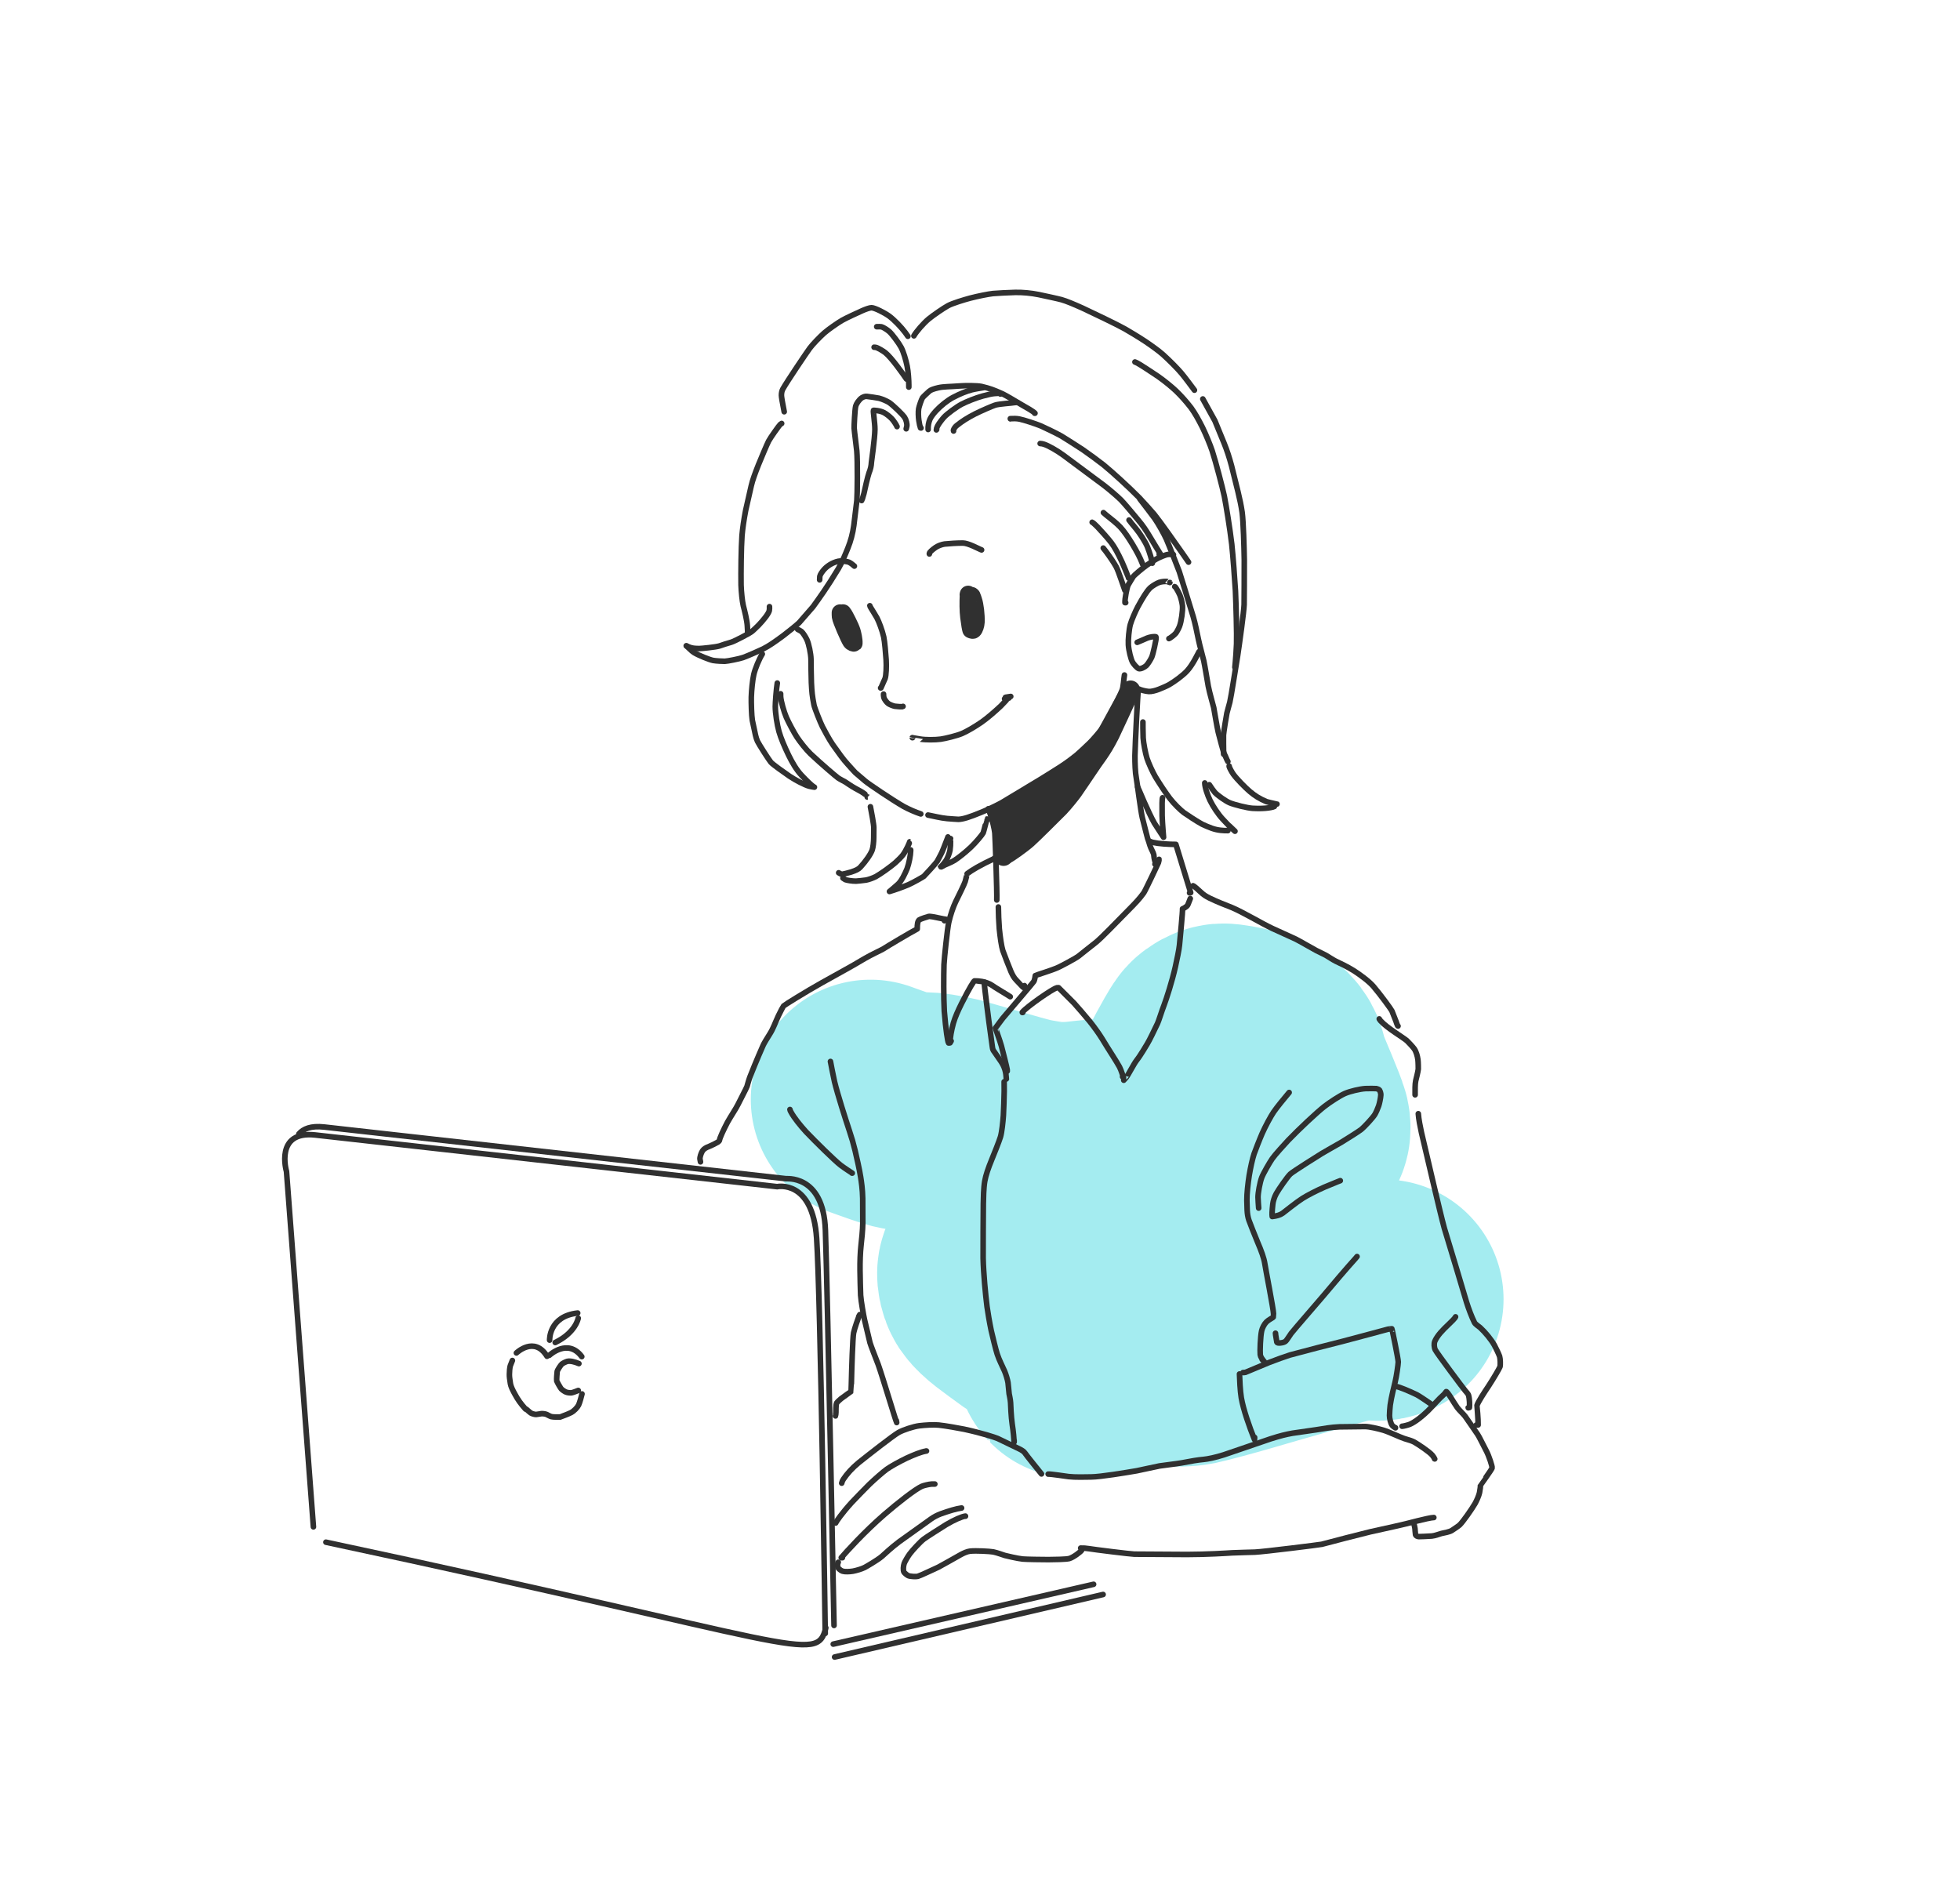 <?xml version="1.0" encoding="UTF-8" standalone="no"?>
<!DOCTYPE svg PUBLIC "-//W3C//DTD SVG 1.1//EN" "http://www.w3.org/Graphics/SVG/1.1/DTD/svg11.dtd">
<svg width="505.03" height="484.46" viewBox="0.00 0.00 2455.00 2355.00" xmlns="http://www.w3.org/2000/svg" xmlns:xlink="http://www.w3.org/1999/xlink">
<g stroke-linecap="round" transform="translate(-543.00, -793.00)" id="레이어_4">
<path d="M2276.26,2420.35 C2273.84,2422.27 2270.18,2422.87 2266.06,2422.53 C2264.23,2422.36 2255.85,2421.26 2251.99,2421.34 C2245.94,2421.50 2231.99,2424.14 2226.04,2425.45 C2207.24,2430.05 2128.12,2452.72 2095.12,2462.42 C2077.15,2467.75 2043.99,2476.63 2034.67,2478.64 C2025.59,2480.46 2014.14,2480.30 2010.94,2479.42 C2009.80,2479.10 2002.39,2476.23 1999.01,2475.90 C1995.94,2475.62 1989.39,2476.29 1986.18,2477.15 C1982.86,2478.06 1973.23,2482.35 1971.95,2482.91 C1968.22,2484.53 1960.46,2485.90 1956.57,2485.63 C1952.72,2485.31 1945.01,2482.73 1941.11,2480.54 C1934.99,2477.05 1917.67,2461.76 1917.48,2460.62 C1917.40,2459.70 1920.17,2459.57 1922.67,2460.51 C1924.54,2461.24 1925.80,2462.01 1926.44,2462.81 C1927.44,2464.11 1926.95,2466.58 1925.82,2467.99 C1918.34,2477.22 1897.49,2491.83 1894.73,2493.66 C1892.98,2494.82 1890.74,2495.22 1889.77,2494.24 C1889.65,2494.12 1886.08,2482.24 1885.75,2480.42 C1885.19,2477.08 1885.97,2472.49 1888.23,2469.32 C1890.29,2466.42 1890.73,2464.99 1889.88,2463.64 C1888.37,2461.45 1851.15,2442.89 1835.38,2432.06 C1828.75,2427.38 1814.52,2416.81 1807.19,2411.26 C1801.86,2407.13 1796.65,2402.28 1794.59,2399.19 C1792.64,2396.17 1791.22,2390.17 1791.74,2387.18 C1792.33,2384.19 1796.23,2377.79 1799.00,2375.28 C1801.63,2372.96 1827.32,2359.19 1840.21,2353.32 C1854.21,2347.27 1886.65,2334.53 1905.09,2327.83 C1925.23,2320.89 1963.97,2307.40 1982.57,2300.85 C1998.76,2294.85 2028.76,2283.38 2042.55,2277.92 C2054.55,2272.87 2074.50,2264.02 2082.41,2258.40 C2086.42,2255.52 2092.33,2249.63 2094.20,2246.66 C2095.63,2244.34 2100.98,2228.85 2102.98,2223.03 C2104.95,2217.26 2112.24,2192.62 2112.50,2191.91 C2113.19,2190.05 2114.94,2187.05 2115.98,2185.96 C2117.03,2184.92 2119.46,2183.65 2120.81,2183.43 C2122.26,2183.24 2124.91,2183.64 2126.47,2184.27 C2129.51,2185.57 2136.67,2190.77 2140.65,2194.56 C2144.91,2198.79 2152.85,2206.47 2155.48,2208.01 C2156.70,2208.69 2158.55,2209.05 2159.08,2208.68 C2160.01,2207.93 2159.84,2204.22 2159.35,2202.08 C2157.48,2194.27 2139.33,2152.17 2134.15,2139.39 C2132.41,2134.99 2131.59,2132.30 2131.49,2130.41 C2131.29,2126.76 2129.80,2122.99 2127.36,2119.72 C2124.90,2116.50 2120.05,2112.29 2116.27,2110.05 C2112.51,2107.87 2106.64,2105.56 2102.63,2104.58 C2090.02,2101.70 2078.01,2099.53 2074.73,2099.77 C2071.71,2100.04 2066.50,2102.90 2064.39,2105.28 C2061.48,2108.67 2051.80,2126.22 2048.57,2132.22 C2044.61,2139.78 2036.29,2155.69 2031.96,2163.52 C2026.32,2173.12 2018.11,2185.57 2013.55,2191.05 C2007.76,2197.97 1996.81,2207.20 1990.60,2210.81 C1987.71,2212.46 1981.37,2215.39 1978.99,2216.16 C1972.82,2218.14 1963.63,2218.82 1951.05,2218.45 C1943.09,2218.23 1927.15,2219.05 1920.29,2219.43 C1913.93,2219.93 1900.17,2221.41 1893.06,2222.25 C1885.26,2223.22 1868.97,2223.37 1859.74,2222.57 C1850.36,2221.73 1834.47,2218.92 1826.91,2217.35 C1807.02,2212.81 1745.68,2194.31 1732.92,2190.96 C1721.07,2188.13 1704.82,2185.35 1698.89,2185.98 C1692.78,2186.66 1680.44,2185.44 1672.72,2183.48 C1665.26,2181.56 1648.70,2175.65 1640.91,2172.84 C1638.21,2171.86 1634.45,2170.50 1633.40,2170.12" fill="none" stroke="rgb(164, 236, 240)" stroke-width="300.00" stroke-opacity="1.00" stroke-linejoin="round"/>
</g>
<g stroke-linecap="round" transform="translate(-543.00, -793.00)" id="레이어_3">
<path d="M1542.11,1581.29 C1543.67,1582.07 1545.93,1583.30 1546.78,1583.93 C1548.52,1585.25 1552.10,1590.81 1553.70,1594.25 C1556.14,1599.56 1558.63,1611.80 1558.80,1618.60 C1558.86,1625.86 1559.04,1640.63 1559.30,1647.99 C1559.94,1660.51 1560.23,1663.81 1562.53,1675.92 C1563.31,1679.88 1570.35,1697.54 1573.05,1703.01 C1574.64,1706.19 1581.97,1719.87 1585.94,1725.49 C1594.66,1737.67 1598.78,1743.72 1604.71,1750.18 C1609.15,1755.02 1612.86,1759.37 1614.39,1760.81 C1615.26,1761.61 1625.94,1770.66 1626.52,1771.17 C1630.70,1774.82 1660.68,1795.04 1674.97,1803.23 C1680.09,1806.09 1690.41,1810.67 1696.33,1812.52" fill="none" stroke="rgb(48, 48, 48)" stroke-width="7.00" stroke-opacity="1.00" stroke-linejoin="round"/>
<path d="M1705.37,1813.90 C1710.63,1814.87 1721.72,1817.65 1729.30,1818.30 C1732.73,1818.57 1742.09,1819.29 1743.38,1819.27 C1749.47,1819.15 1758.21,1816.16 1771.27,1810.79 C1780.32,1807.21 1791.93,1801.59 1797.70,1798.36 C1809.36,1791.30 1833.56,1776.89 1845.79,1769.42 C1867.35,1755.95 1877.02,1750.51 1891.80,1738.43 C1895.11,1735.71 1906.73,1724.61 1908.07,1723.32 C1911.86,1719.62 1921.76,1708.20 1925.29,1702.98 C1927.41,1699.82 1932.67,1691.03 1937.32,1681.23 C1938.53,1678.69 1946.94,1662.10 1948.64,1657.06 C1950.12,1653.11 1950.67,1642.69 1951.43,1638.50" fill="none" stroke="rgb(48, 48, 48)" stroke-width="7.00" stroke-opacity="1.00" stroke-linejoin="round"/>
<path d="M1952.97,1547.88 C1952.97,1547.88 1952.10,1547.83 1952.10,1547.83 C1951.75,1543.70 1954.42,1529.20 1955.96,1526.02 C1956.95,1524.02 1962.14,1515.69 1962.69,1514.90 C1963.62,1513.61 1974.27,1504.41 1979.57,1500.77 C1984.47,1497.40 1990.04,1493.87 1993.61,1492.06 C1995.79,1490.97 2003.12,1487.72 2006.23,1487.43 C2006.34,1487.42 2012.06,1487.27 2012.31,1487.34 C2012.49,1487.38 2012.65,1487.55 2012.78,1487.83" fill="none" stroke="rgb(48, 48, 48)" stroke-width="7.00" stroke-opacity="1.00" stroke-linejoin="round"/>
<path d="M1970.00,1656.25 C1971.47,1657.14 1977.85,1658.87 1981.93,1659.15 C1985.28,1659.34 1990.35,1658.05 1994.75,1656.30 C1997.92,1655.02 2004.48,1652.34 2007.51,1650.55 C2014.65,1646.31 2024.19,1639.39 2029.71,1633.52 C2037.04,1625.66 2043.33,1611.91 2044.85,1609.29" fill="none" stroke="rgb(48, 48, 48)" stroke-width="7.00" stroke-opacity="1.00" stroke-linejoin="round"/>
<path d="M2008.35,1522.64 C2008.39,1522.73 2006.43,1521.90 2005.60,1521.60 C2003.57,1520.89 1997.94,1521.45 1994.95,1522.49 C1991.95,1523.57 1986.21,1527.00 1983.82,1529.19 C1979.37,1533.34 1974.29,1541.86 1968.09,1553.16 C1965.21,1558.54 1960.31,1569.74 1958.76,1575.37 C1957.19,1581.14 1955.94,1594.26 1956.35,1600.74 C1956.82,1607.82 1959.41,1618.24 1961.46,1622.21 C1962.77,1624.66 1967.12,1629.72 1969.36,1630.50 C1971.73,1631.23 1976.79,1628.72 1978.90,1626.60 C1980.87,1624.56 1984.03,1619.57 1985.62,1616.17 C1987.24,1612.62 1991.37,1593.83 1991.10,1591.56 C1991.07,1591.36 1990.97,1591.06 1990.79,1590.68 C1988.77,1590.01 1983.59,1590.79 1979.95,1592.19 C1978.72,1592.67 1974.70,1594.45 1972.97,1595.23 C1970.25,1596.44 1967.84,1597.42 1967.40,1597.58" fill="none" stroke="rgb(48, 48, 48)" stroke-width="7.00" stroke-opacity="1.00" stroke-linejoin="round"/>
<path d="M2014.44,1527.77 C2014.82,1527.84 2015.27,1528.31 2016.16,1529.67 C2017.66,1531.98 2019.67,1535.72 2020.76,1538.24 C2022.06,1541.29 2023.78,1548.08 2024.10,1551.72 C2024.60,1557.61 2022.77,1571.35 2020.36,1577.59 C2019.24,1580.45 2016.81,1584.84 2015.77,1586.13 C2013.74,1588.58 2009.51,1591.55 2008.75,1592.03 C2008.19,1592.38 2007.35,1592.79 2007.12,1592.88" fill="none" stroke="rgb(48, 48, 48)" stroke-width="7.00" stroke-opacity="1.00" stroke-linejoin="round"/>
<path d="M1911.00,1447.18 C1911.70,1447.34 1915.03,1450.29 1917.47,1452.83 C1922.31,1457.95 1930.34,1466.81 1934.97,1472.82 C1939.18,1478.39 1943.43,1486.31 1948.17,1496.51 C1952.94,1507.33 1956.51,1516.61 1956.52,1516.93" fill="none" stroke="rgb(48, 48, 48)" stroke-width="7.00" stroke-opacity="1.00" stroke-linejoin="round"/>
<path d="M1924.89,1479.50 C1925.94,1480.74 1926.65,1481.63 1927.90,1483.30 C1933.29,1490.50 1938.19,1497.73 1941.14,1503.11 C1944.11,1508.56 1950.89,1529.83 1951.93,1532.32" fill="none" stroke="rgb(48, 48, 48)" stroke-width="7.00" stroke-opacity="1.00" stroke-linejoin="round"/>
<path d="M1925.11,1435.11 C1925.70,1435.69 1927.02,1436.85 1928.34,1437.92 C1933.10,1441.63 1942.22,1448.87 1946.13,1453.12 C1951.10,1458.57 1955.92,1465.57 1961.57,1474.87 C1967.46,1484.75 1970.67,1490.79 1973.94,1499.01 C1973.94,1499.01 1974.15,1499.75 1974.15,1499.75" fill="none" stroke="rgb(48, 48, 48)" stroke-width="7.00" stroke-opacity="1.00" stroke-linejoin="round"/>
<path d="M1957.16,1444.37 C1958.42,1446.17 1961.47,1449.98 1965.50,1454.73 C1970.61,1460.72 1977.74,1471.94 1980.22,1478.04 C1983.13,1485.30 1985.85,1494.61 1986.34,1498.45 C1986.34,1498.45 1985.71,1497.45 1985.71,1497.45" fill="none" stroke="rgb(48, 48, 48)" stroke-width="7.00" stroke-opacity="1.00" stroke-linejoin="round"/>
<path d="M1678.07,1330.10 C1678.48,1328.51 1678.73,1327.49 1678.82,1327.04 C1679.40,1324.06 1678.00,1318.74 1676.10,1315.84 C1673.36,1311.80 1661.27,1300.28 1656.82,1297.26 C1654.46,1295.67 1647.80,1292.71 1643.99,1291.79 C1641.26,1291.16 1632.25,1289.94 1628.72,1289.49 C1626.86,1289.32 1624.67,1289.93 1622.50,1291.25 C1619.12,1293.39 1615.66,1298.70 1614.82,1301.60 C1613.75,1305.52 1612.74,1326.93 1612.88,1329.33 C1613.10,1333.16 1615.73,1353.15 1616.16,1357.73 C1617.33,1370.36 1616.89,1413.45 1616.28,1419.73 C1615.76,1424.73 1613.51,1442.94 1612.48,1451.04 C1611.14,1461.25 1608.50,1470.80 1605.10,1479.24 C1602.37,1486.01 1597.87,1497.25 1593.25,1505.02 C1578.86,1528.95 1568.71,1542.81 1561.35,1552.99 C1560.08,1554.60 1544.94,1571.92 1543.94,1572.98 C1541.82,1575.22 1528.34,1585.99 1524.43,1588.90 C1513.88,1596.72 1506.34,1602.03 1498.87,1605.78 C1496.01,1607.20 1480.05,1614.38 1473.79,1616.60 C1468.95,1618.27 1454.26,1621.18 1450.79,1621.29 C1448.77,1621.34 1439.64,1620.93 1436.19,1620.25 C1431.41,1619.30 1418.01,1613.90 1412.34,1610.43 C1410.04,1609.00 1407.69,1606.65 1403.05,1602.25" fill="none" stroke="rgb(48, 48, 48)" stroke-width="7.00" stroke-opacity="1.00" stroke-linejoin="round"/>
<path d="M1506.81,1552.84 C1506.93,1554.19 1506.86,1556.48 1506.57,1557.85 C1505.67,1561.85 1498.80,1570.25 1492.97,1576.30 C1490.93,1578.41 1486.12,1582.90 1485.01,1583.81 C1481.87,1586.38 1462.87,1596.24 1459.00,1597.39 C1453.57,1598.89 1447.96,1600.78 1444.36,1602.05 C1439.32,1603.63 1421.11,1605.36 1418.70,1605.34 C1412.80,1605.26 1409.61,1604.97 1405.52,1603.21 C1405.00,1602.98 1404.02,1602.54 1402.56,1601.87" fill="none" stroke="rgb(48, 48, 48)" stroke-width="7.00" stroke-opacity="1.00" stroke-linejoin="round"/>
<path d="M1666.56,1327.21 C1666.56,1327.21 1666.56,1327.35 1666.56,1327.35 C1665.87,1325.25 1662.29,1319.98 1660.14,1317.64 C1657.51,1314.82 1653.27,1311.48 1650.25,1309.86 C1644.90,1307.08 1637.73,1306.96 1637.15,1306.96 C1636.32,1307.30 1638.92,1322.58 1638.87,1330.98 C1638.76,1342.15 1634.58,1371.16 1634.55,1371.76 C1634.22,1377.03 1633.52,1380.16 1631.45,1385.43 C1630.11,1389.01 1625.90,1406.86 1625.18,1410.95 C1624.90,1412.09 1623.68,1415.99 1623.22,1417.66 C1622.94,1418.52 1622.38,1419.73 1622.23,1419.97" fill="none" stroke="rgb(48, 48, 48)" stroke-width="7.00" stroke-opacity="1.00" stroke-linejoin="round"/>
<path d="M1696.61,1329.10 C1696.61,1329.10 1696.00,1328.95 1696.00,1328.95 C1695.12,1326.41 1694.67,1324.54 1693.91,1319.64 C1693.29,1315.44 1693.05,1308.59 1693.68,1304.90 C1694.13,1302.37 1697.09,1293.35 1698.47,1291.25 C1699.30,1290.00 1704.73,1285.02 1706.90,1283.05 C1708.88,1281.25 1712.79,1279.98 1718.30,1278.67 C1725.27,1277.10 1733.33,1277.39 1744.18,1276.49 C1752.19,1275.85 1766.69,1275.89 1772.37,1277.05 C1783.53,1279.76 1787.00,1281.07 1798.77,1286.31 C1802.74,1288.15 1816.10,1296.10 1823.16,1300.31 C1829.26,1303.76 1837.24,1308.25 1839.36,1310.59 C1839.36,1310.59 1838.93,1310.60 1838.93,1310.60" fill="none" stroke="rgb(48, 48, 48)" stroke-width="7.00" stroke-opacity="1.00" stroke-linejoin="round"/>
<path d="M1705.52,1330.96 C1705.31,1326.91 1706.11,1321.95 1707.85,1318.02 C1709.24,1315.00 1712.12,1311.20 1715.34,1307.70 C1721.15,1301.44 1729.11,1294.92 1736.53,1290.89 C1745.72,1286.08 1753.43,1283.03 1760.26,1281.24 C1764.69,1280.09 1773.31,1278.78 1774.06,1278.68 C1774.17,1278.67 1774.24,1278.66 1774.30,1278.66" fill="none" stroke="rgb(48, 48, 48)" stroke-width="7.00" stroke-opacity="1.00" stroke-linejoin="round"/>
<path d="M1716.24,1331.00 C1716.24,1331.00 1715.84,1331.46 1715.84,1331.46 C1715.90,1330.19 1716.32,1328.55 1717.26,1326.75 C1719.17,1323.08 1723.74,1317.40 1725.64,1315.36 C1729.53,1311.24 1740.99,1302.67 1747.60,1299.24 C1753.95,1295.98 1764.72,1291.60 1773.94,1289.03 C1779.39,1287.54 1785.08,1286.22 1788.34,1285.95 C1794.76,1285.44 1795.72,1285.48 1795.95,1285.74 C1795.95,1285.74 1795.97,1286.54 1795.97,1286.54" fill="none" stroke="rgb(48, 48, 48)" stroke-width="7.00" stroke-opacity="1.00" stroke-linejoin="round"/>
<path d="M1737.39,1332.87 C1737.20,1332.45 1737.17,1332.03 1737.30,1331.60 C1737.85,1329.84 1739.50,1327.47 1741.09,1326.22 C1748.28,1320.46 1754.29,1316.64 1764.24,1311.49 C1772.89,1307.18 1785.80,1301.67 1789.31,1300.49 C1794.38,1298.80 1811.00,1297.89 1813.49,1297.32 C1814.09,1297.21 1814.71,1297.22 1815.33,1297.16 C1815.52,1297.14 1815.73,1297.09 1815.97,1297.00" fill="none" stroke="rgb(48, 48, 48)" stroke-width="7.00" stroke-opacity="1.00" stroke-linejoin="round"/>
<path d="M1845.86,1348.55 C1847.81,1348.68 1848.93,1348.87 1850.65,1349.43 C1856.21,1351.26 1866.46,1357.01 1874.90,1363.15 C1888.14,1372.91 1913.71,1391.91 1926.03,1401.15 C1934.32,1407.59 1943.69,1415.82 1947.34,1419.50 C1950.94,1423.14 1962.80,1437.29 1968.10,1443.69 C1974.96,1451.92 1977.80,1456.19 1983.43,1465.54 C1987.12,1471.81 1995.61,1485.64 1997.01,1487.85" fill="none" stroke="rgb(48, 48, 48)" stroke-width="7.00" stroke-opacity="1.00" stroke-linejoin="round"/>
<path d="M1995.81,1488.32 C1995.81,1488.32 1995.02,1487.42 1995.02,1487.42" fill="none" stroke="rgb(48, 48, 48)" stroke-width="7.00" stroke-opacity="1.00" stroke-linejoin="round"/>
<path d="M1970.83,1418.13 C1975.04,1423.57 1986.84,1438.98 1989.24,1442.35 C1993.91,1448.96 2001.14,1462.08 2004.02,1468.42 C2006.76,1474.61 2019.26,1506.67 2020.15,1509.08 C2021.21,1511.98 2032.93,1550.50 2037.58,1565.49 C2039.71,1572.53 2042.39,1585.45 2044.05,1593.65 C2046.02,1603.05 2048.14,1609.70 2050.77,1620.63 C2051.98,1625.98 2055.55,1647.59 2056.43,1652.52 C2057.89,1660.35 2062.84,1677.35 2063.25,1679.32 C2063.90,1682.48 2067.19,1702.98 2068.91,1710.17 C2070.77,1717.48 2075.42,1735.41 2076.73,1737.82 C2078.18,1740.49 2079.40,1744.15 2080.99,1746.87" fill="none" stroke="rgb(48, 48, 48)" stroke-width="7.00" stroke-opacity="1.00" stroke-linejoin="round"/>
<path d="M1497.81,1612.17 C1493.83,1618.50 1488.75,1630.84 1487.15,1637.87 C1485.58,1644.90 1484.32,1657.36 1484.05,1666.18 C1483.90,1673.36 1484.33,1689.64 1485.33,1695.29 C1485.73,1697.51 1487.20,1703.77 1487.97,1707.58 C1488.53,1710.36 1489.75,1717.11 1491.80,1721.54 C1493.63,1725.41 1506.02,1744.66 1508.51,1747.71 C1510.88,1750.55 1525.42,1760.74 1531.83,1765.19 C1539.53,1770.36 1551.12,1776.34 1556.49,1777.74 C1558.73,1778.32 1561.63,1778.85 1563.09,1778.98" fill="none" stroke="rgb(48, 48, 48)" stroke-width="7.00" stroke-opacity="1.00" stroke-linejoin="round"/>
<path d="M1516.59,1648.58 C1515.36,1655.86 1514.10,1673.54 1514.10,1677.99 C1514.12,1686.30 1516.36,1700.97 1518.73,1709.35 C1521.00,1717.27 1525.45,1727.88 1530.77,1738.91 C1535.36,1748.30 1540.57,1757.24 1546.87,1763.99 C1553.78,1771.37 1558.19,1775.36 1561.42,1778.00" fill="none" stroke="rgb(48, 48, 48)" stroke-width="7.00" stroke-opacity="1.00" stroke-linejoin="round"/>
<path d="M1520.77,1662.01 C1520.77,1662.56 1520.76,1664.74 1520.81,1665.52 C1521.17,1671.30 1524.88,1684.46 1527.88,1691.40 C1530.61,1697.67 1537.71,1711.01 1541.17,1716.25 C1545.30,1722.48 1552.76,1731.95 1558.22,1737.21 C1572.17,1750.32 1590.00,1765.43 1592.63,1767.33 C1594.72,1768.82 1600.07,1771.49 1601.68,1772.46 C1602.70,1773.07 1610.16,1778.24 1613.70,1780.13 C1619.27,1783.04 1623.96,1785.68 1626.44,1787.79 C1627.07,1788.33 1630.02,1791.33 1630.01,1791.32 C1630.01,1791.32 1629.28,1791.32 1629.28,1791.32" fill="none" stroke="rgb(48, 48, 48)" stroke-width="7.00" stroke-opacity="1.00" stroke-linejoin="round"/>
<path d="M1633.25,1803.51 C1634.56,1810.11 1637.53,1825.98 1637.48,1829.58 C1637.39,1832.28 1637.37,1838.78 1637.37,1842.28 C1637.39,1847.59 1636.60,1854.36 1635.46,1857.71 C1633.57,1863.11 1627.03,1872.31 1620.60,1879.24 C1618.21,1881.82 1615.02,1883.27 1609.19,1885.22 C1605.64,1886.36 1598.63,1888.13 1597.38,1887.96 C1596.15,1887.78 1594.42,1886.93 1593.50,1886.22" fill="none" stroke="rgb(48, 48, 48)" stroke-width="7.00" stroke-opacity="1.00" stroke-linejoin="round"/>
<path d="M1598.84,1892.91 C1600.30,1893.95 1601.28,1894.59 1601.76,1894.84 C1603.00,1895.47 1610.62,1896.79 1615.20,1896.68 C1616.04,1896.65 1625.09,1895.85 1627.86,1895.33 C1631.15,1894.71 1636.76,1892.69 1639.71,1891.14 C1645.33,1888.15 1658.92,1878.42 1664.32,1873.68 C1667.60,1870.78 1672.16,1866.20 1673.92,1863.89 C1678.25,1858.11 1682.71,1847.43 1682.49,1847.35" fill="none" stroke="rgb(48, 48, 48)" stroke-width="7.00" stroke-opacity="1.00" stroke-linejoin="round"/>
<path d="M1683.66,1857.56 C1683.66,1858.01 1683.66,1858.47 1683.66,1858.93 C1683.65,1863.80 1681.49,1874.94 1679.18,1881.06 C1678.35,1883.22 1675.80,1888.84 1674.10,1891.85 C1671.51,1896.31 1669.95,1898.57 1667.56,1900.73 C1665.17,1902.83 1657.79,1909.27 1657.12,1909.65 C1665.34,1907.17 1672.03,1904.79 1680.63,1901.24 C1686.39,1898.78 1699.33,1891.34 1700.16,1890.63 C1701.52,1889.42 1715.62,1873.96 1716.84,1871.88 C1718.12,1869.59 1720.87,1864.58 1722.59,1860.99 C1725.15,1855.47 1730.02,1841.87 1730.35,1841.32" fill="none" stroke="rgb(48, 48, 48)" stroke-width="7.00" stroke-opacity="1.00" stroke-linejoin="round"/>
<path d="M1733.63,1843.38 C1733.63,1843.35 1733.63,1844.60 1733.63,1845.76 C1733.68,1850.34 1733.46,1854.61 1732.93,1857.95 C1732.41,1861.07 1729.96,1867.83 1727.93,1870.90 C1727.08,1872.17 1725.47,1874.23 1724.35,1875.55 C1721.67,1878.64 1721.03,1879.30 1721.02,1879.19" fill="none" stroke="rgb(48, 48, 48)" stroke-width="7.00" stroke-opacity="1.00" stroke-linejoin="round"/>
<path d="M1721.90,1878.80 C1722.75,1878.57 1724.67,1877.45 1726.06,1876.62 C1726.73,1876.27 1735.47,1872.72 1738.67,1870.61 C1743.60,1867.32 1751.35,1861.41 1759.07,1854.15 C1765.19,1848.36 1773.60,1838.20 1774.49,1836.22 C1775.17,1834.68 1779.09,1818.89 1779.12,1818.87 C1779.16,1818.83 1779.31,1818.84 1779.57,1818.92 C1779.57,1818.92 1779.47,1820.18 1779.47,1820.18" fill="none" stroke="rgb(48, 48, 48)" stroke-width="7.00" stroke-opacity="1.00" stroke-linejoin="round"/>
<path d="M1780.83,1806.08 C1781.48,1807.78 1782.66,1810.89 1783.20,1812.30 C1786.01,1819.77 1788.63,1831.90 1789.09,1836.32 C1789.51,1840.42 1792.00,1912.42 1791.52,1920.30" fill="none" stroke="rgb(48, 48, 48)" stroke-width="7.00" stroke-opacity="1.00" stroke-linejoin="round"/>
<path d="M1969.24,1656.73 C1968.96,1657.45 1968.79,1657.91 1968.72,1658.11 C1968.10,1659.94 1964.86,1723.92 1964.56,1739.55 C1964.54,1749.21 1964.93,1760.77 1966.30,1767.72 C1967.32,1773.03 1971.83,1809.17 1973.83,1817.28 C1977.08,1829.72 1979.88,1841.39 1980.36,1842.80 C1980.57,1843.39 1982.47,1848.56 1983.53,1852.50 C1984.35,1855.37 1987.84,1861.41 1988.17,1863.43 C1988.36,1864.52 1988.47,1867.39 1989.03,1869.45 C1989.49,1871.18 1990.26,1874.07 1990.57,1875.22 C1990.16,1875.32 1989.91,1875.37 1989.81,1875.39 C1989.72,1875.40 1989.66,1875.40 1989.64,1875.39" fill="none" stroke="rgb(48, 48, 48)" stroke-width="7.00" stroke-opacity="1.00" stroke-linejoin="round"/>
<path d="M1792.94,1813.26 C1798.02,1812.03 1809.45,1806.18 1816.84,1802.81 C1819.82,1801.36 1825.88,1795.40 1828.01,1794.31 C1833.42,1791.93 1841.44,1788.20 1849.59,1783.03 C1858.42,1777.14 1868.14,1771.25 1873.25,1768.04 C1878.79,1764.39 1889.02,1756.45 1894.51,1752.12 C1899.53,1748.06 1908.16,1739.44 1912.80,1735.52 C1913.80,1734.67 1918.56,1730.70 1921.29,1726.37 C1923.59,1722.68 1956.31,1662.44 1959.08,1657.34 C1953.25,1670.20 1939.84,1699.53 1933.55,1712.61 C1927.69,1724.23 1923.37,1730.94 1919.29,1736.88 C1910.18,1749.38 1899.64,1765.75 1886.97,1784.00 C1885.26,1786.45 1875.83,1798.35 1870.13,1804.31 C1859.37,1815.06 1837.55,1836.86 1829.94,1843.70 C1822.60,1850.21 1805.89,1862.05 1803.23,1863.02 C1803.23,1863.02 1799.99,1865.60 1799.99,1865.60 C1801.20,1862.76 1802.50,1857.36 1803.14,1852.08 C1803.58,1848.25 1803.31,1840.24 1802.08,1837.63 C1801.72,1836.87 1800.13,1833.79 1800.25,1832.99 C1800.42,1831.90 1801.31,1830.94 1801.25,1829.84 C1801.22,1829.15 1798.66,1826.38 1797.71,1825.32 C1799.25,1825.79 1801.14,1826.29 1801.87,1826.28 C1803.65,1826.24 1818.17,1816.41 1824.95,1811.80 C1848.22,1795.88 1874.69,1775.75 1875.73,1774.96 C1865.45,1784.75 1844.66,1804.42 1834.15,1814.31 C1828.75,1819.57 1820.42,1829.95 1816.35,1834.86 C1814.69,1837.03 1814.11,1838.41 1814.04,1839.99" fill="none" stroke="rgb(48, 48, 48)" stroke-width="24.00" stroke-opacity="1.00" stroke-linejoin="round"/>
<path d="M1967.92,1778.61 C1968.51,1780.09 1971.87,1787.17 1976.06,1797.31 C1979.18,1804.55 1985.86,1818.88 1988.94,1824.08 C1991.13,1827.75 1999.18,1839.68 2000.41,1841.72 C2000.40,1840.96 1998.97,1825.77 1998.62,1814.61 C1998.40,1801.38 1998.58,1793.19 1999.16,1792.24" fill="none" stroke="rgb(48, 48, 48)" stroke-width="7.00" stroke-opacity="1.00" stroke-linejoin="round"/>
<path d="M1974.57,1697.40 C1974.56,1700.70 1974.54,1707.93 1974.87,1717.33 C1975.17,1723.35 1977.80,1736.89 1979.60,1742.62 C1981.54,1748.76 1986.93,1760.52 1990.37,1766.30 C1996.16,1775.72 2002.49,1785.36 2008.18,1792.91 C2013.64,1800.00 2021.66,1807.75 2025.85,1810.87 C2028.15,1812.58 2043.24,1822.56 2048.74,1825.39 C2051.68,1826.88 2057.36,1829.21 2060.94,1830.50 C2068.72,1833.26 2075.69,1833.43 2081.02,1833.41 C2081.02,1833.41 2080.67,1832.98 2080.67,1832.98" fill="none" stroke="rgb(48, 48, 48)" stroke-width="7.00" stroke-opacity="1.00" stroke-linejoin="round"/>
<path d="M2052.03,1773.70 C2052.15,1779.25 2055.47,1789.05 2058.80,1795.89 C2062.36,1803.14 2068.87,1812.97 2074.31,1818.79 C2077.41,1822.07 2081.49,1826.82 2089.86,1834.17 C2089.86,1834.17 2082.82,1827.46 2082.82,1827.46" fill="none" stroke="rgb(48, 48, 48)" stroke-width="7.00" stroke-opacity="1.00" stroke-linejoin="round"/>
<path d="M2057.73,1775.91 C2059.78,1779.05 2063.23,1784.03 2064.69,1785.62 C2068.11,1789.30 2078.15,1796.41 2083.23,1798.55 C2089.33,1801.07 2105.36,1805.09 2111.97,1805.47 C2129.64,1806.44 2137.79,1803.93 2139.20,1803.20 C2138.45,1802.81 2138.00,1802.58 2137.84,1802.50 C2137.69,1802.42 2137.62,1802.39 2137.63,1802.41" fill="none" stroke="rgb(48, 48, 48)" stroke-width="7.00" stroke-opacity="1.00" stroke-linejoin="round"/>
<path d="M2082.57,1752.54 C2082.52,1752.65 2082.52,1752.80 2082.57,1753.00 C2083.04,1754.80 2085.84,1759.99 2087.79,1762.74 C2092.03,1768.67 2102.83,1779.60 2108.39,1784.33 C2114.72,1789.71 2120.63,1793.41 2129.23,1797.06 C2130.05,1797.41 2138.58,1799.47 2141.26,1800.00 C2141.45,1800.12 2141.70,1800.16 2142.24,1800.14 C2142.32,1800.14 2142.39,1800.14 2142.45,1800.14" fill="none" stroke="rgb(48, 48, 48)" stroke-width="7.00" stroke-opacity="1.00" stroke-linejoin="round"/>
<path d="M1787.94,1868.35 C1787.94,1868.35 1789.68,1867.76 1789.68,1867.76 C1769.90,1877.02 1760.01,1883.08 1754.36,1887.43 C1754.37,1887.39 1753.75,1890.79 1751.95,1897.16 C1751.07,1900.22 1743.44,1915.62 1740.03,1922.51 C1737.00,1928.81 1733.55,1938.70 1731.33,1948.45 C1729.77,1955.52 1725.74,1992.86 1725.38,2001.30 C1725.00,2014.70 1724.82,2042.21 1725.78,2059.60 C1727.69,2083.34 1730.11,2098.34 1731.10,2099.38 C1731.10,2099.38 1731.87,2098.20 1731.87,2098.20" fill="none" stroke="rgb(48, 48, 48)" stroke-width="7.00" stroke-opacity="1.00" stroke-linejoin="round"/>
<path d="M1734.35,2096.92 C1734.35,2096.92 1733.02,2099.21 1733.02,2099.21 C1733.02,2099.24 1733.01,2099.15 1733.01,2099.12 C1733.04,2092.56 1734.60,2083.93 1737.14,2074.51 C1739.37,2067.03 1742.78,2059.22 1747.46,2049.86 C1757.58,2029.74 1762.76,2021.86 1763.75,2021.50 C1764.18,2021.36 1770.60,2022.01 1772.90,2022.38 C1777.00,2023.06 1782.87,2025.27 1784.89,2026.75 C1788.83,2029.70 1806.74,2040.16 1808.36,2041.44" fill="none" stroke="rgb(48, 48, 48)" stroke-width="7.00" stroke-opacity="1.00" stroke-linejoin="round"/>
<path d="M1984.66,1847.82 C1984.66,1847.82 1984.22,1847.18 1984.22,1847.18 C1984.22,1847.18 1982.81,1846.85 1982.81,1846.85 C1987.30,1848.80 1997.27,1850.10 2009.34,1850.51 C2011.32,1850.55 2014.57,1850.61 2015.85,1850.63 C2015.85,1850.63 2034.39,1911.10 2034.39,1911.10 C2033.94,1911.35 2033.65,1911.43 2033.22,1911.40 C2033.15,1911.39 2033.08,1911.39 2033.00,1911.40" fill="none" stroke="rgb(48, 48, 48)" stroke-width="7.00" stroke-opacity="1.00" stroke-linejoin="round"/>
<path d="M1994.82,1869.39 C1994.89,1869.60 1994.42,1872.09 1993.88,1873.88 C1993.77,1874.27 1977.51,1908.64 1975.68,1911.27 C1970.56,1918.47 1965.27,1924.03 1956.68,1932.71 C1940.25,1949.30 1923.04,1967.46 1915.43,1973.57 C1910.07,1977.69 1895.10,1989.69 1893.90,1990.63 C1889.77,1993.80 1872.27,2002.97 1868.53,2004.72 C1860.27,2008.53 1840.94,2014.23 1839.76,2014.99 C1839.73,2015.30 1839.18,2020.34 1837.76,2022.57 C1836.54,2024.46 1809.19,2056.36 1799.06,2068.37 C1796.62,2071.31 1790.82,2079.68 1789.90,2080.56 C1789.64,2080.88 1795.11,2095.23 1797.30,2103.13 C1799.39,2111.12 1804.24,2130.17 1804.58,2132.89 C1804.63,2133.26 1804.64,2133.70 1804.62,2134.20 C1804.61,2134.33 1804.61,2134.49 1804.62,2134.68" fill="none" stroke="rgb(48, 48, 48)" stroke-width="7.00" stroke-opacity="1.00" stroke-linejoin="round"/>
<path d="M1824.16,2061.12 C1824.03,2061.17 1823.94,2061.20 1823.88,2061.22 C1823.82,2061.23 1823.71,2061.24 1823.54,2061.24 C1823.54,2061.24 1823.48,2060.86 1823.48,2060.86 C1826.67,2057.05 1836.09,2049.87 1845.64,2043.14 C1855.51,2036.32 1863.90,2030.86 1867.21,2030.14 C1867.64,2030.05 1868.20,2030.05 1868.89,2030.14 C1870.08,2031.50 1883.47,2044.44 1888.23,2049.44 C1892.60,2054.23 1902.56,2065.79 1908.03,2072.48 C1914.55,2080.66 1919.87,2088.32 1923.38,2093.97 C1932.21,2108.63 1941.37,2122.23 1945.27,2129.48 C1947.34,2133.46 1949.96,2141.96 1950.26,2142.97 C1949.96,2142.64 1949.67,2142.31 1949.37,2141.97 C1949.27,2141.86 1949.16,2141.75 1949.06,2141.64" fill="none" stroke="rgb(48, 48, 48)" stroke-width="7.00" stroke-opacity="1.00" stroke-linejoin="round"/>
<path d="M1950.56,2146.06 C1950.57,2146.10 1952.51,2143.96 1953.54,2142.71 C1956.21,2139.44 1963.20,2125.62 1966.51,2121.37 C1972.02,2114.33 1978.89,2102.24 1980.05,2100.46 C1982.29,2097.01 1989.56,2081.94 1992.87,2074.93 C1994.66,2071.02 1997.72,2060.55 2001.18,2051.59 C2003.94,2044.34 2011.09,2022.34 2015.19,2004.05 C2016.99,1995.82 2019.88,1982.48 2020.35,1976.87 C2021.38,1965.11 2024.46,1934.91 2024.15,1931.36 C2025.27,1931.01 2025.97,1930.61 2028.61,1928.80 C2030.05,1927.77 2030.63,1926.94 2031.49,1924.71 C2031.65,1924.29 2033.41,1919.79 2033.89,1918.55" fill="none" stroke="rgb(48, 48, 48)" stroke-width="7.00" stroke-opacity="1.00" stroke-linejoin="round"/>
<path d="M1793.53,1929.07 C1793.53,1929.06 1793.53,1929.10 1793.53,1929.11 C1793.63,1938.35 1793.92,1946.00 1794.69,1956.27 C1795.75,1966.99 1797.40,1978.44 1799.06,1983.63 C1800.11,1986.85 1807.75,2006.46 1809.27,2009.91 C1811.30,2014.42 1812.97,2017.53 1815.56,2020.27 C1819.99,2024.85 1823.67,2028.97 1823.90,2029.13 C1824.21,2029.35 1825.02,2029.84 1826.34,2030.61 C1826.34,2030.61 1826.20,2027.57 1826.20,2027.57" fill="none" stroke="rgb(48, 48, 48)" stroke-width="7.00" stroke-opacity="1.00" stroke-linejoin="round"/>
<path d="M1775.80,2023.32 C1775.80,2023.32 1775.80,2023.16 1775.80,2023.16 C1775.94,2028.06 1777.33,2037.39 1778.82,2050.36 C1780.33,2063.32 1782.68,2080.30 1786.04,2104.70 C1786.38,2107.32 1786.82,2108.36 1788.38,2110.39 C1788.78,2110.89 1794.24,2118.81 1796.50,2122.14 C1798.99,2125.84 1800.22,2128.23 1801.70,2132.76 C1802.97,2136.71 1803.28,2141.57 1803.35,2142.68 C1803.39,2143.31 1803.59,2145.85 1803.58,2145.74" fill="none" stroke="rgb(48, 48, 48)" stroke-width="7.00" stroke-opacity="1.00" stroke-linejoin="round"/>
<path d="M2037.33,1902.45 C2038.97,1902.96 2044.07,1907.71 2047.03,1910.46 C2050.75,1913.90 2053.05,1915.43 2058.25,1918.04 C2067.15,1922.40 2079.44,1927.21 2085.89,1929.70 C2099.93,1935.56 2123.39,1949.71 2136.48,1955.84 C2144.24,1959.34 2158.94,1966.04 2165.89,1969.24 C2170.58,1971.52 2187.76,1981.55 2191.80,1983.64 C2193.94,1984.74 2201.76,1988.46 2203.75,1989.58 C2206.01,1990.86 2212.65,1995.26 2215.93,1996.88 C2221.37,1999.40 2230.49,2003.74 2238.49,2008.71 C2247.04,2014.14 2257.90,2022.28 2263.30,2028.54 C2272.29,2039.11 2285.55,2057.26 2286.46,2059.32 C2287.00,2060.54 2290.69,2069.89 2291.52,2072.17 C2292.12,2073.81 2293.38,2078.08 2294.10,2078.20" fill="none" stroke="rgb(48, 48, 48)" stroke-width="7.00" stroke-opacity="1.00" stroke-linejoin="round"/>
<path d="M1420.40,2248.31 C1420.03,2246.45 1419.81,2245.30 1419.74,2244.86 C1419.44,2242.79 1420.99,2237.59 1422.83,2234.66 C1424.49,2232.10 1427.34,2230.35 1431.34,2228.93 C1433.91,2227.96 1439.92,2224.94 1441.78,2223.79 C1443.75,2222.53 1444.23,2221.43 1444.25,2221.10 C1444.40,2218.54 1449.48,2207.64 1454.14,2198.82 C1457.63,2192.41 1465.24,2180.99 1467.42,2176.33 C1469.00,2172.94 1477.93,2156.10 1478.70,2153.72 C1478.97,2152.89 1480.66,2146.43 1482.22,2142.19 C1489.84,2122.60 1498.77,2102.56 1498.87,2102.31 C1499.96,2099.84 1503.99,2093.17 1507.17,2088.19 C1511.54,2081.31 1513.50,2075.05 1517.99,2065.32 C1520.45,2060.03 1524.18,2053.32 1524.46,2053.03 C1525.69,2051.78 1551.63,2035.60 1572.35,2023.99 C1591.77,2012.98 1606.53,2005.38 1625.97,1993.70 C1634.65,1988.64 1647.34,1982.80 1649.08,1981.70 C1653.81,1978.56 1684.63,1960.30 1691.89,1956.55 C1691.89,1950.53 1692.35,1946.78 1694.50,1945.14 C1696.02,1944.05 1704.55,1941.35 1706.09,1940.95 C1707.98,1940.49 1714.44,1941.89 1718.06,1942.66 C1724.71,1944.08 1725.96,1944.28 1728.11,1944.53 C1728.11,1944.53 1725.96,1946.26 1725.96,1946.26" fill="none" stroke="rgb(48, 48, 48)" stroke-width="7.00" stroke-opacity="1.00" stroke-linejoin="round"/>
<path d="M2270.60,2069.23 C2270.41,2069.12 2271.43,2070.72 2272.25,2071.64 C2280.63,2080.96 2300.96,2092.66 2305.39,2096.73 C2306.91,2098.14 2312.36,2103.97 2314.30,2106.56 C2316.64,2109.79 2318.38,2115.35 2319.04,2120.45 C2319.42,2123.60 2319.51,2131.45 2319.46,2132.08 C2319.23,2135.12 2316.56,2145.36 2316.25,2146.71 C2315.31,2150.82 2315.48,2159.67 2315.49,2160.67 C2315.51,2161.49 2315.49,2164.34 2315.49,2164.34" fill="none" stroke="rgb(48, 48, 48)" stroke-width="7.00" stroke-opacity="1.00" stroke-linejoin="round"/>
<path d="M2319.50,2188.00 C2319.49,2187.99 2319.49,2188.03 2319.50,2188.04 C2319.92,2194.58 2321.89,2204.43 2323.42,2211.45 C2330.71,2242.12 2346.07,2309.31 2352.08,2331.36 C2361.46,2362.25 2375.34,2408.48 2379.83,2423.82 C2382.44,2432.14 2386.35,2442.58 2389.83,2449.55 C2390.96,2451.82 2395.68,2454.74 2396.94,2455.89 C2403.25,2461.68 2410.95,2470.94 2414.90,2478.15 C2416.54,2481.14 2420.43,2489.28 2421.32,2491.95 C2422.21,2494.69 2422.51,2503.18 2421.76,2505.10 C2420.79,2507.51 2413.80,2519.50 2407.36,2529.35 C2402.75,2536.24 2393.83,2549.75 2392.98,2553.58 C2392.94,2553.79 2394.64,2571.12 2394.41,2577.84 C2394.41,2577.84 2392.12,2577.93 2392.12,2577.93" fill="none" stroke="rgb(48, 48, 48)" stroke-width="7.00" stroke-opacity="1.00" stroke-linejoin="round"/>
<path d="M2095.53,2514.02 C2095.73,2520.44 2096.32,2535.23 2097.78,2543.83 C2100.31,2558.50 2107.99,2580.52 2114.38,2596.20 C2114.38,2596.20 2114.48,2593.41 2114.48,2593.41" fill="none" stroke="rgb(48, 48, 48)" stroke-width="7.00" stroke-opacity="1.00" stroke-linejoin="round"/>
<path d="M2099.89,2512.24 C2100.15,2512.27 2102.31,2512.12 2103.14,2511.91 C2103.47,2511.83 2123.76,2503.30 2132.23,2499.76 C2139.71,2496.79 2153.96,2491.69 2158.59,2490.28 C2176.76,2485.28 2207.23,2477.52 2224.22,2473.25 C2239.90,2469.23 2280.52,2458.14 2281.30,2457.98 C2282.75,2457.70 2285.06,2457.45 2286.33,2457.39 C2286.61,2457.08 2294.39,2495.29 2294.38,2498.92 C2294.36,2501.73 2292.11,2517.73 2290.43,2524.23 C2289.82,2526.57 2285.40,2544.45 2284.32,2552.99 C2283.90,2556.50 2283.48,2562.47 2283.43,2566.10 C2283.42,2569.70 2284.85,2575.98 2286.89,2578.48 C2287.86,2579.63 2289.10,2580.50 2290.90,2581.45 C2290.90,2581.45 2290.90,2581.31 2290.90,2581.31" fill="none" stroke="rgb(48, 48, 48)" stroke-width="7.00" stroke-opacity="1.00" stroke-linejoin="round"/>
<path d="M2299.19,2579.48 C2300.74,2579.48 2306.71,2577.92 2308.92,2577.01 C2315.59,2574.20 2324.72,2566.78 2331.34,2560.36 C2339.35,2552.37 2345.70,2544.76 2350.06,2541.08 C2352.04,2539.40 2353.82,2537.03 2354.38,2536.13 C2354.82,2535.61 2357.44,2538.99 2360.37,2543.71 C2362.50,2547.16 2367.01,2554.33 2368.39,2556.18 C2370.88,2559.49 2375.90,2564.09 2378.09,2566.93 C2380.02,2569.46 2389.26,2583.18 2393.82,2589.71 C2396.17,2593.17 2400.89,2603.35 2404.60,2610.20 C2407.98,2616.52 2412.45,2630.20 2411.93,2631.81 C2411.06,2634.25 2397.27,2653.32 2397.27,2653.35 C2397.49,2654.37 2396.94,2658.71 2396.20,2662.58 C2395.46,2666.18 2392.69,2672.58 2390.53,2676.37 C2386.65,2683.08 2375.29,2699.37 2371.21,2703.20 C2369.65,2704.66 2362.26,2709.49 2361.37,2710.08 C2358.88,2711.71 2352.04,2713.06 2348.54,2713.75 C2347.09,2714.05 2340.28,2716.70 2336.49,2716.98 C2331.04,2717.37 2321.03,2717.76 2320.07,2717.71 C2318.19,2717.56 2316.37,2716.61 2316.02,2715.32 C2315.79,2714.39 2315.40,2708.31 2315.30,2707.47 C2315.13,2705.88 2314.21,2702.58 2314.06,2701.81 C2314.01,2701.56 2314.01,2701.27 2314.06,2700.92" fill="none" stroke="rgb(48, 48, 48)" stroke-width="7.00" stroke-opacity="1.00" stroke-linejoin="round"/>
<path d="M1856.27,2639.42 C1856.27,2639.42 1855.92,2639.42 1855.92,2639.42 C1859.05,2639.18 1877.35,2642.02 1881.58,2642.54 C1889.17,2643.45 1903.08,2643.10 1909.93,2642.97 C1921.72,2642.83 1952.81,2637.67 1966.88,2635.25 C1970.50,2634.63 1990.87,2629.98 1995.28,2629.21 C1998.85,2628.58 2016.80,2626.52 2022.80,2625.43 C2035.21,2623.02 2043.53,2621.63 2050.38,2621.05 C2055.72,2620.57 2065.56,2618.58 2075.83,2615.27 C2090.27,2610.33 2119.58,2600.32 2134.44,2595.26 C2147.07,2591.25 2153.27,2589.76 2161.97,2588.18 C2169.33,2587.09 2184.36,2584.92 2192.03,2583.84 C2199.56,2582.66 2210.43,2580.61 2220.82,2580.23 C2229.24,2580.11 2245.20,2579.93 2252.74,2579.86 C2258.17,2579.85 2269.44,2582.56 2275.70,2584.39 C2282.35,2586.34 2297.60,2593.61 2302.08,2594.96 C2307.97,2596.62 2312.25,2598.08 2314.39,2599.29 C2319.45,2602.17 2333.51,2611.49 2337.14,2615.88 C2338.28,2617.28 2339.58,2619.31 2340.08,2620.40 C2340.11,2620.46 2339.92,2620.45 2339.87,2620.40" fill="none" stroke="rgb(48, 48, 48)" stroke-width="7.00" stroke-opacity="1.00" stroke-linejoin="round"/>
<path d="M1896.59,2732.09 C1899.63,2731.96 1903.47,2732.24 1906.76,2732.80 C1912.20,2733.77 1958.73,2739.55 1963.81,2739.69 C1978.13,2739.82 2011.13,2740.02 2029.83,2740.09 C2054.27,2740.07 2079.32,2738.51 2086.52,2738.04 C2094.13,2737.65 2112.14,2737.29 2114.87,2737.16 C2126.51,2736.61 2196.58,2727.84 2198.60,2727.32 C2213.15,2723.39 2243.57,2715.57 2259.44,2711.68 C2275.34,2708.10 2300.71,2702.83 2318.11,2698.07 C2325.58,2696.21 2336.20,2693.75 2338.94,2693.83" fill="none" stroke="rgb(48, 48, 48)" stroke-width="7.00" stroke-opacity="1.00" stroke-linejoin="round"/>
<path d="M1583.20,2122.93 C1583.20,2122.93 1583.20,2122.55 1583.20,2122.55 C1583.57,2125.30 1586.70,2140.38 1588.29,2147.90 C1592.14,2163.82 1602.01,2194.71 1606.76,2208.96 C1610.11,2219.00 1611.64,2224.43 1614.05,2234.17 C1616.02,2242.56 1619.64,2258.35 1621.01,2267.33 C1621.94,2273.21 1623.40,2282.79 1623.58,2294.05 C1623.63,2302.43 1623.69,2317.76 1623.69,2324.71 C1623.61,2333.65 1622.24,2346.43 1621.45,2353.31 C1620.52,2361.68 1620.08,2373.71 1620.22,2384.26 C1620.35,2391.98 1620.69,2410.73 1620.98,2415.33 C1621.48,2422.98 1624.61,2440.36 1625.86,2446.06 C1627.70,2453.96 1632.01,2472.23 1632.70,2474.83 C1633.63,2478.26 1639.95,2494.22 1643.02,2502.25 C1648.84,2518.72 1665.05,2573.11 1666.14,2574.85 C1666.04,2574.28 1665.94,2573.72 1665.84,2573.15 C1665.78,2572.86 1665.73,2572.58 1665.67,2572.29" fill="none" stroke="rgb(48, 48, 48)" stroke-width="7.00" stroke-opacity="1.00" stroke-linejoin="round"/>
<path d="M2157.72,2161.42 C2152.95,2167.09 2142.41,2179.79 2138.24,2185.97 C2134.34,2191.79 2128.00,2203.64 2124.04,2212.46 C2120.97,2219.43 2114.78,2235.38 2113.79,2238.34 C2111.65,2244.81 2109.37,2255.40 2107.67,2265.39 C2106.06,2275.76 2104.71,2288.52 2104.78,2296.38 C2104.80,2297.84 2105.11,2308.34 2105.15,2309.02 C2105.40,2313.50 2105.97,2317.30 2107.34,2321.45 C2108.13,2323.81 2115.12,2341.59 2118.17,2348.85 C2122.95,2359.90 2126.22,2369.18 2127.17,2375.44 C2128.40,2383.66 2138.09,2432.96 2138.13,2438.36 C2138.13,2439.20 2138.06,2442.43 2137.97,2442.64 C2137.60,2443.47 2132.14,2445.96 2129.34,2448.72 C2126.47,2451.62 2124.13,2456.34 2123.29,2459.89 C2121.67,2467.06 2121.08,2485.34 2121.52,2489.77 C2121.83,2492.53 2123.72,2495.12 2126.65,2498.68 C2126.65,2498.68 2123.88,2495.75 2123.88,2495.75" fill="none" stroke="rgb(48, 48, 48)" stroke-width="7.00" stroke-opacity="1.00" stroke-linejoin="round"/>
<path d="M2119.54,2306.22 C2119.29,2302.82 2118.75,2295.30 2118.73,2292.70 C2118.71,2287.34 2120.97,2274.38 2123.43,2267.83 C2125.38,2262.71 2133.38,2248.87 2136.58,2244.28 C2140.21,2239.11 2151.55,2226.73 2156.63,2221.25 C2170.52,2206.85 2191.94,2186.72 2201.93,2178.87 C2208.76,2173.59 2221.00,2165.59 2227.43,2162.73 C2233.97,2159.85 2246.18,2157.02 2253.08,2156.55 C2256.35,2156.34 2266.19,2156.44 2266.94,2156.55 C2267.61,2156.67 2270.30,2157.57 2270.74,2158.20 C2271.80,2159.83 2272.61,2162.54 2272.55,2164.39 C2272.36,2168.18 2270.93,2175.01 2269.88,2178.13 C2268.63,2181.76 2266.50,2186.58 2265.00,2189.08 C2262.64,2192.96 2251.81,2204.81 2247.52,2208.11 C2244.20,2210.65 2229.18,2220.08 2222.77,2223.98 C2216.49,2227.63 2202.29,2235.58 2198.60,2237.84 C2194.40,2240.43 2162.78,2260.23 2159.12,2263.59 C2155.56,2266.92 2144.54,2282.83 2141.65,2287.99 C2139.39,2292.09 2137.72,2297.15 2137.26,2301.10 C2136.22,2310.45 2136.22,2314.51 2136.55,2316.80 C2142.30,2316.07 2146.34,2314.94 2149.69,2312.57 C2151.39,2311.33 2167.15,2298.68 2174.21,2294.23 C2181.08,2289.92 2191.82,2284.39 2202.20,2279.85 C2209.40,2276.81 2217.16,2273.68 2218.32,2273.21 C2219.47,2272.77 2220.63,2272.32 2221.78,2271.87" fill="none" stroke="rgb(48, 48, 48)" stroke-width="7.00" stroke-opacity="1.00" stroke-linejoin="round"/>
<path d="M2242.76,2366.91 C2242.34,2367.56 2241.92,2368.06 2240.71,2369.38 C2231.48,2379.48 2209.90,2404.80 2199.86,2416.88 C2189.78,2428.82 2165.10,2456.98 2160.18,2463.29 C2158.51,2465.44 2154.80,2471.90 2153.01,2473.21 C2151.45,2474.31 2149.49,2474.87 2146.50,2475.15 C2143.90,2475.33 2142.63,2475.07 2142.29,2474.11 C2142.26,2473.99 2140.92,2465.86 2140.85,2465.30 C2140.79,2464.88 2140.71,2464.09 2140.61,2462.93" fill="none" stroke="rgb(48, 48, 48)" stroke-width="7.00" stroke-opacity="1.00" stroke-linejoin="round"/>
<path d="M1532.44,2182.72 C1532.60,2183.67 1532.84,2184.31 1533.72,2185.90 C1537.79,2193.40 1545.66,2203.02 1552.57,2210.63 C1563.93,2222.55 1588.20,2246.51 1595.92,2252.47 C1600.57,2256.03 1609.62,2261.87 1610.50,2262.44 C1610.50,2262.44 1610.17,2262.44 1610.17,2262.44" fill="none" stroke="rgb(48, 48, 48)" stroke-width="7.00" stroke-opacity="1.00" stroke-linejoin="round"/>
<path d="M1800.75,2147.96 C1800.76,2150.80 1800.80,2156.68 1800.82,2159.73 C1800.75,2168.15 1800.17,2182.48 1799.80,2190.16 C1799.21,2198.61 1797.83,2211.25 1796.19,2216.90 C1794.63,2222.18 1788.22,2238.22 1785.12,2245.71 C1780.84,2256.14 1777.77,2265.01 1776.43,2272.65 C1774.99,2280.99 1774.79,2294.36 1774.68,2300.84 C1774.50,2318.91 1774.37,2352.99 1774.42,2369.00 C1774.92,2389.00 1777.38,2414.19 1779.29,2429.56 C1780.36,2437.09 1782.34,2449.07 1784.53,2459.55 C1786.23,2466.90 1790.22,2483.45 1792.09,2489.18 C1794.66,2496.99 1798.48,2503.97 1801.28,2510.44 C1802.98,2514.47 1804.98,2521.04 1805.59,2524.83 C1805.98,2527.36 1806.67,2536.61 1806.98,2538.83 C1807.00,2538.96 1808.65,2546.38 1808.80,2550.03 C1808.88,2552.33 1809.49,2567.82 1810.84,2576.88 C1812.37,2586.55 1813.01,2595.50 1813.26,2599.27 C1813.26,2599.12 1813.26,2598.10 1813.26,2597.23 C1813.26,2597.15 1813.26,2596.94 1813.26,2597.01" fill="none" stroke="rgb(48, 48, 48)" stroke-width="7.00" stroke-opacity="1.00" stroke-linejoin="round"/>
<path d="M1597.28,2650.75 C1597.79,2648.69 1598.27,2647.50 1599.39,2645.84 C1603.94,2639.04 1610.08,2632.11 1618.60,2625.05 C1631.40,2614.84 1661.53,2591.24 1668.49,2587.28 C1674.34,2583.99 1687.32,2579.77 1694.29,2578.89 C1701.46,2578.01 1712.48,2577.34 1718.72,2577.98 C1727.90,2578.93 1743.16,2581.73 1750.65,2583.19 C1773.35,2588.10 1789.37,2593.42 1792.52,2594.75 C1794.81,2595.73 1813.85,2605.13 1819.31,2607.66 C1822.20,2609.00 1825.63,2611.12 1826.72,2612.92 C1828.17,2615.34 1846.22,2637.62 1847.50,2639.21" fill="none" stroke="rgb(48, 48, 48)" stroke-width="7.00" stroke-opacity="1.00" stroke-linejoin="round"/>
<path d="M1702.88,2610.47 C1702.99,2610.47 1703.09,2610.47 1703.19,2610.47 C1703.29,2610.47 1703.38,2610.47 1703.47,2610.47 C1696.94,2611.39 1687.57,2615.30 1678.69,2619.35 C1669.17,2623.95 1658.59,2629.81 1653.57,2633.41 C1648.93,2636.75 1638.53,2645.89 1631.77,2652.35 C1626.22,2657.82 1615.14,2669.32 1609.58,2675.20 C1597.40,2688.60 1590.46,2698.77 1589.71,2700.69" fill="none" stroke="rgb(48, 48, 48)" stroke-width="7.00" stroke-opacity="1.00" stroke-linejoin="round"/>
<path d="M1713.94,2651.87 C1713.06,2651.88 1710.59,2651.87 1709.87,2651.90 C1706.45,2652.08 1699.66,2653.76 1697.53,2654.72 C1689.11,2658.56 1667.71,2675.33 1650.98,2689.76 C1625.69,2711.64 1602.94,2736.87 1596.69,2744.14 C1596.69,2744.14 1598.15,2744.14 1598.15,2744.14" fill="none" stroke="rgb(48, 48, 48)" stroke-width="7.00" stroke-opacity="1.00" stroke-linejoin="round"/>
<path d="M1592.95,2749.84 C1592.55,2750.53 1592.18,2751.65 1592.09,2752.90 C1591.98,2755.00 1592.55,2756.90 1593.79,2758.09 C1595.20,2759.39 1597.02,2760.55 1598.47,2761.04 C1601.20,2761.91 1607.18,2761.69 1611.30,2761.01 C1615.25,2760.33 1622.49,2758.19 1625.93,2756.41 C1627.71,2755.47 1641.81,2747.48 1647.73,2742.40 C1650.03,2740.41 1659.69,2731.22 1669.39,2724.01 C1683.58,2713.79 1703.51,2699.54 1709.25,2695.51 C1712.42,2693.28 1716.72,2690.91 1721.36,2689.19 C1732.11,2685.42 1740.26,2682.82 1747.42,2681.88" fill="none" stroke="rgb(48, 48, 48)" stroke-width="7.00" stroke-opacity="1.00" stroke-linejoin="round"/>
<path d="M1752.34,2692.16 C1752.34,2692.16 1752.22,2692.00 1752.22,2692.00 C1747.86,2692.58 1738.50,2696.53 1728.23,2702.63 C1720.80,2707.24 1703.80,2718.07 1700.12,2720.81 C1695.94,2723.95 1685.88,2734.76 1682.42,2739.47 C1680.29,2742.39 1676.54,2748.62 1675.57,2751.25 C1674.46,2754.34 1673.98,2760.02 1675.32,2762.27 C1676.03,2763.40 1679.11,2765.96 1680.51,2766.59 C1683.18,2767.73 1690.48,2768.03 1692.56,2767.48 C1696.23,2766.46 1713.24,2758.22 1718.30,2756.01 C1720.41,2754.99 1738.82,2744.59 1746.39,2740.31 C1750.46,2738.07 1754.67,2736.35 1757.97,2735.94 C1765.39,2735.11 1783.15,2736.12 1787.25,2736.90 C1791.62,2737.76 1800.25,2740.91 1801.73,2741.34 C1803.04,2741.73 1817.71,2745.18 1823.93,2745.80 C1828.29,2746.22 1848.33,2746.50 1856.19,2746.50 C1863.46,2746.43 1878.15,2746.29 1882.30,2745.21 C1887.69,2743.69 1896.88,2736.45 1897.78,2734.87" fill="none" stroke="rgb(48, 48, 48)" stroke-width="7.00" stroke-opacity="1.00" stroke-linejoin="round"/>
<path d="M1618.58,2442.03 C1618.58,2442.03 1619.93,2439.61 1619.93,2439.61 C1617.90,2443.65 1613.30,2457.24 1612.18,2462.56 C1611.02,2468.24 1609.77,2508.56 1609.39,2525.62 C1609.34,2528.57 1609.14,2535.77 1609.07,2535.86 C1608.91,2536.04 1600.02,2542.21 1596.57,2544.86 C1594.88,2546.20 1591.71,2549.16 1590.99,2550.31 C1589.89,2552.13 1590.09,2561.27 1590.05,2562.11 C1589.97,2563.99 1589.65,2566.35 1589.52,2566.55" fill="none" stroke="rgb(48, 48, 48)" stroke-width="7.00" stroke-opacity="1.00" stroke-linejoin="round"/>
<path d="M1525.26,1308.73 C1522.90,1296.90 1521.80,1290.10 1521.78,1288.14 C1521.80,1285.03 1522.40,1282.33 1523.55,1280.27 C1528.75,1270.94 1553.40,1234.42 1557.31,1229.10 C1560.90,1224.25 1570.14,1214.76 1575.30,1210.16 C1580.16,1205.85 1592.45,1197.29 1597.76,1194.24 C1603.00,1191.26 1616.35,1185.15 1623.03,1182.14 C1626.72,1180.49 1632.35,1178.43 1634.64,1178.45 C1638.90,1178.57 1651.11,1184.87 1656.55,1188.81 C1662.82,1193.40 1671.61,1202.51 1676.77,1209.39 C1677.99,1211.01 1679.56,1213.25 1680.18,1214.20" fill="none" stroke="rgb(48, 48, 48)" stroke-width="7.00" stroke-opacity="1.00" stroke-linejoin="round"/>
<path d="M1637.88,1227.93 C1637.88,1227.94 1639.29,1227.96 1640.01,1228.13 C1642.95,1228.82 1649.60,1232.94 1651.76,1234.64 C1659.87,1241.10 1674.31,1261.83 1678.40,1267.77" fill="none" stroke="rgb(48, 48, 48)" stroke-width="7.00" stroke-opacity="1.00" stroke-linejoin="round"/>
<path d="M1641.14,1202.22 C1641.13,1202.22 1641.16,1202.22 1641.17,1202.22 C1643.17,1202.10 1645.79,1202.12 1647.11,1202.35 C1648.78,1202.66 1654.11,1205.80 1657.09,1208.51 C1660.44,1211.58 1668.74,1222.53 1671.71,1228.08 C1674.73,1233.76 1677.69,1243.91 1679.29,1251.78 C1680.50,1257.80 1681.37,1269.21 1681.34,1275.15 C1681.34,1276.06 1681.34,1276.97 1681.34,1277.88" fill="none" stroke="rgb(48, 48, 48)" stroke-width="7.00" stroke-opacity="1.00" stroke-linejoin="round"/>
<path d="M1522.06,1323.41 C1521.13,1323.99 1520.53,1324.41 1520.25,1324.66 C1518.97,1325.84 1508.02,1341.11 1505.71,1345.54 C1503.48,1349.87 1496.13,1367.52 1492.95,1375.29 C1488.68,1386.07 1485.55,1394.62 1483.95,1401.63 C1482.34,1408.64 1478.87,1423.91 1477.01,1432.17 C1474.86,1443.20 1473.10,1455.36 1472.39,1463.93 C1471.31,1479.32 1470.99,1510.72 1471.21,1525.86 C1471.56,1535.06 1472.63,1545.54 1474.00,1551.63 C1475.73,1558.26 1478.60,1569.74 1479.06,1576.73 C1479.16,1578.52 1479.39,1582.45 1479.41,1583.19 C1479.43,1583.74 1479.44,1584.97 1479.46,1586.87" fill="none" stroke="rgb(48, 48, 48)" stroke-width="7.00" stroke-opacity="1.00" stroke-linejoin="round"/>
<path d="M1687.71,1213.67 C1690.42,1208.60 1699.99,1197.63 1706.25,1192.48 C1712.03,1187.75 1724.90,1178.92 1730.38,1175.93 C1736.27,1172.75 1750.48,1168.52 1757.80,1166.53 C1768.17,1163.82 1780.99,1161.31 1786.68,1160.68 C1790.31,1160.28 1807.56,1159.42 1814.77,1159.25 C1823.99,1159.09 1834.55,1160.08 1843.98,1161.99 C1851.21,1163.51 1868.44,1167.20 1872.58,1168.37 C1879.03,1170.21 1887.92,1173.95 1899.17,1179.02 C1913.25,1185.61 1940.53,1198.63 1951.70,1204.80 C1957.86,1208.38 1968.05,1214.37 1977.27,1220.47 C1983.41,1224.58 1993.94,1231.94 2000.04,1237.42 C2008.16,1244.85 2017.46,1254.08 2023.09,1260.78 C2027.41,1265.95 2036.51,1278.23 2039.10,1281.72" fill="none" stroke="rgb(48, 48, 48)" stroke-width="7.00" stroke-opacity="1.00" stroke-linejoin="round"/>
<path d="M2049.60,1292.71 C2049.60,1292.71 2064.74,1320.10 2064.74,1320.10 C2067.47,1326.77 2073.21,1340.74 2076.21,1348.05 C2079.71,1356.59 2082.82,1366.14 2085.57,1376.40 C2091.73,1401.63 2096.44,1418.10 2098.84,1434.77 C2100.38,1446.35 2101.25,1478.03 2101.53,1494.12 C2101.55,1509.18 2101.45,1546.47 2101.33,1550.40 C2101.07,1558.73 2095.66,1598.14 2093.17,1614.65 C2090.70,1628.91 2085.26,1664.76 2083.40,1672.60 C2082.50,1676.34 2080.31,1683.44 2079.73,1686.24 C2079.24,1688.60 2075.73,1709.64 2075.49,1713.67 C2075.32,1716.72 2075.58,1732.16 2075.63,1735.17 C2075.64,1735.99 2075.65,1736.81 2075.65,1737.64" fill="none" stroke="rgb(48, 48, 48)" stroke-width="7.00" stroke-opacity="1.00" stroke-linejoin="round"/>
<path d="M1964.57,1246.41 C1967.41,1247.48 1969.66,1248.54 1993.23,1264.26 C2001.48,1269.99 2010.95,1277.81 2015.97,1282.60 C2022.43,1288.80 2028.84,1295.99 2034.88,1303.83 C2039.78,1310.60 2043.92,1317.99 2049.09,1328.21 C2053.42,1337.10 2058.75,1350.03 2061.31,1357.64 C2066.03,1372.21 2074.19,1403.55 2076.52,1414.44 C2079.28,1428.79 2083.42,1454.58 2085.84,1474.63 C2087.37,1488.75 2089.53,1517.57 2090.47,1533.13 C2091.19,1549.47 2092.30,1588.20 2091.85,1599.34 C2091.66,1602.89 2091.31,1609.47 2091.14,1612.51 C2090.82,1617.69 2089.86,1627.89 2089.76,1628.86" fill="none" stroke="rgb(48, 48, 48)" stroke-width="7.00" stroke-opacity="1.00" stroke-linejoin="round"/>
<path d="M1808.55,1317.63 C1808.55,1317.63 1808.48,1317.41 1808.48,1317.41 C1812.50,1317.17 1816.18,1317.19 1819.58,1317.82 C1825.68,1318.98 1840.81,1324.04 1846.66,1326.47 C1850.35,1328.00 1867.73,1336.42 1872.53,1339.23 C1876.64,1341.65 1892.20,1351.65 1899.08,1356.13 C1906.10,1360.95 1919.08,1370.48 1925.11,1375.22 C1936.51,1384.55 1956.87,1403.13 1969.84,1416.27 C1976.03,1422.78 1984.40,1432.12 1988.85,1437.35 C1996.20,1446.47 2015.88,1474.27 2024.77,1487.10 C2027.00,1490.32 2030.47,1495.34 2031.71,1497.12" fill="none" stroke="rgb(48, 48, 48)" stroke-width="7.00" stroke-opacity="1.00" stroke-linejoin="round"/>
<path d="M1569.65,1519.29 C1569.65,1517.92 1569.70,1515.91 1569.83,1515.01 C1570.20,1512.77 1572.86,1508.84 1575.81,1505.64 C1578.13,1503.17 1581.51,1500.70 1584.84,1498.97 C1588.31,1497.21 1592.33,1495.87 1595.05,1495.73 C1598.71,1495.59 1604.50,1496.35 1606.46,1497.24 C1609.13,1498.49 1612.17,1501.24 1613.16,1502.09 C1613.18,1502.10 1613.22,1502.14 1613.21,1502.13" fill="none" stroke="rgb(48, 48, 48)" stroke-width="7.00" stroke-opacity="1.00" stroke-linejoin="round"/>
<path d="M1707.09,1486.86 C1707.08,1486.51 1707.08,1486.27 1707.09,1486.14 C1707.32,1484.63 1710.46,1481.82 1714.77,1478.77 C1717.89,1476.64 1722.69,1474.89 1726.11,1474.43 C1730.26,1473.92 1743.07,1473.11 1749.21,1473.22 C1752.37,1473.29 1756.80,1474.77 1761.59,1476.84 C1764.50,1478.15 1772.12,1481.70 1772.12,1481.70 C1772.23,1481.75 1772.35,1481.78 1772.48,1481.80" fill="none" stroke="rgb(48, 48, 48)" stroke-width="7.00" stroke-opacity="1.00" stroke-linejoin="round"/>
<path d="M1595.23,1560.47 C1595.20,1561.97 1595.24,1564.27 1595.38,1565.42 C1595.94,1569.76 1605.86,1592.45 1608.42,1596.33 C1609.85,1598.45 1612.68,1598.99 1612.94,1598.73 C1613.21,1594.63 1611.52,1587.03 1610.40,1583.36 C1608.82,1578.26 1601.37,1563.36 1599.48,1561.23 C1599.29,1561.01 1599.08,1560.74 1598.87,1560.41" fill="none" stroke="rgb(48, 48, 48)" stroke-width="21.00" stroke-opacity="1.00" stroke-linejoin="round"/>
<path d="M1755.44,1537.98 C1755.44,1537.98 1755.67,1537.09 1755.67,1537.09 C1755.67,1537.09 1755.67,1537.09 1755.67,1537.09 C1755.11,1547.32 1755.20,1558.26 1756.14,1565.72 C1757.52,1576.26 1758.23,1579.91 1758.84,1581.96 C1760.62,1582.77 1761.72,1582.95 1762.46,1582.33 C1764.12,1580.85 1765.71,1575.99 1765.88,1572.36 C1766.25,1563.38 1764.70,1550.53 1762.68,1544.80 C1762.39,1544.02 1761.33,1540.44 1760.85,1539.54 C1760.47,1538.86 1759.41,1538.35 1759.30,1538.44" fill="none" stroke="rgb(48, 48, 48)" stroke-width="21.00" stroke-opacity="1.00" stroke-linejoin="round"/>
<path d="M1632.51,1551.71 C1632.51,1551.98 1632.96,1552.95 1633.85,1554.44 C1634.06,1554.79 1640.15,1564.58 1641.46,1567.01 C1643.80,1571.41 1648.11,1582.74 1649.90,1590.77 C1651.22,1596.85 1652.39,1612.01 1652.93,1619.51 C1653.45,1627.70 1652.97,1639.22 1651.58,1642.95 C1651.20,1643.95 1647.63,1651.92 1646.38,1654.67 C1646.38,1654.67 1646.04,1654.72 1646.04,1654.72" fill="none" stroke="rgb(48, 48, 48)" stroke-width="7.00" stroke-opacity="1.00" stroke-linejoin="round"/>
<path d="M1649.69,1662.41 C1649.65,1663.91 1649.71,1664.69 1650.06,1666.47 C1650.56,1668.89 1653.58,1672.79 1655.62,1674.28 C1657.25,1675.44 1661.67,1677.28 1663.92,1677.63 C1667.18,1678.10 1672.20,1678.28 1673.12,1678.17 C1673.44,1678.12 1673.77,1678.00 1674.10,1677.79" fill="none" stroke="rgb(48, 48, 48)" stroke-width="7.00" stroke-opacity="1.00" stroke-linejoin="round"/>
<path d="M1686.06,1716.98 C1686.00,1716.98 1685.94,1716.98 1685.88,1716.98 C1685.83,1716.98 1685.77,1716.98 1685.72,1716.98 C1685.72,1716.92 1692.02,1718.06 1695.67,1718.72 C1701.84,1719.81 1714.37,1719.81 1721.26,1718.85 C1727.26,1718.00 1741.16,1714.59 1747.75,1711.86 C1753.98,1709.25 1764.07,1703.31 1772.39,1697.59 C1779.40,1692.70 1788.89,1684.51 1796.60,1677.27 C1798.67,1675.31 1801.40,1672.02 1803.42,1670.09 C1803.42,1670.09 1801.30,1668.31 1801.30,1668.31 C1801.30,1668.31 1806.77,1667.36 1806.77,1667.36 C1806.77,1667.36 1802.32,1666.50 1802.32,1666.50 C1802.32,1666.50 1809.01,1665.36 1809.01,1665.36 C1809.01,1665.36 1802.87,1666.32 1802.87,1666.32 C1802.87,1666.32 1805.24,1666.71 1805.24,1666.71 C1805.24,1666.71 1805.27,1667.99 1805.27,1667.99 C1805.27,1667.99 1804.10,1668.14 1804.10,1668.14" fill="none" stroke="rgb(48, 48, 48)" stroke-width="7.00" stroke-opacity="1.00" stroke-linejoin="round"/>
<path d="M2291.91,2529.69 C2295.68,2530.20 2308.53,2535.56 2317.60,2539.98 C2320.85,2541.61 2332.83,2549.84 2335.83,2551.91" fill="none" stroke="rgb(48, 48, 48)" stroke-width="7.00" stroke-opacity="1.00" stroke-linejoin="round"/>
<path d="M2366.15,2442.43 C2365.60,2444.00 2360.85,2448.74 2358.06,2451.31 C2354.34,2454.73 2349.94,2459.24 2347.21,2462.37 C2344.20,2465.85 2341.30,2470.15 2340.08,2473.30 C2339.03,2476.18 2339.29,2480.83 2340.75,2483.79 C2343.10,2488.40 2376.34,2532.81 2378.31,2534.98 C2379.10,2535.87 2381.89,2539.02 2382.27,2540.16 C2383.96,2545.46 2383.81,2553.44 2383.52,2556.06 C2382.73,2556.25 2382.25,2556.35 2382.09,2556.39 C2381.92,2556.42 2381.84,2556.42 2381.85,2556.39" fill="none" stroke="rgb(48, 48, 48)" stroke-width="7.00" stroke-opacity="1.00" stroke-linejoin="round"/>
<path d="M935.57,2705.51 C935.57,2705.51 901.85,2260.33 901.85,2260.33 C901.85,2260.33 886.63,2208.96 938.00,2214.67 C989.37,2220.38 1516.40,2279.36 1516.40,2279.36 C1516.40,2279.36 1560.91,2269.85 1565.87,2344.05 C1570.82,2418.09 1576.66,2838.99 1576.66,2838.99" fill="none" stroke="rgb(48, 48, 48)" stroke-width="7.00" stroke-opacity="1.00" stroke-linejoin="miter"/>
<path d="M951.22,2724.70 C1546.34,2851.56 1565.97,2877.96 1577.35,2831.94" fill="none" stroke="rgb(48, 48, 48)" stroke-width="7.00" stroke-opacity="1.00" stroke-linejoin="miter"/>
<path d="M917.38,2213.28 C922.83,2206.91 932.47,2202.83 949.00,2204.67 C1000.37,2210.38 1527.40,2269.36 1527.40,2269.36 C1525.96,2270.02 1574.39,2262.33 1576.87,2334.05 C1579.43,2408.21 1587.66,2828.99 1587.66,2828.99" fill="none" stroke="rgb(48, 48, 48)" stroke-width="7.00" stroke-opacity="1.00" stroke-linejoin="miter"/>
<path d="M1586.68,2852.37 C1586.68,2852.37 1912.79,2777.44 1912.79,2777.44" fill="none" stroke="rgb(48, 48, 48)" stroke-width="7.00" stroke-opacity="1.00" stroke-linejoin="miter"/>
<path d="M1588.39,2868.55 C1588.39,2868.55 1924.71,2790.21 1924.71,2790.21" fill="none" stroke="rgb(48, 48, 48)" stroke-width="7.00" stroke-opacity="1.00" stroke-linejoin="miter"/>
<path d="M1231.42,2471.60 C1231.42,2471.60 1230.32,2441.66 1266.59,2437.69" fill="none" stroke="rgb(48, 48, 48)" stroke-width="7.00" stroke-opacity="1.00" stroke-linejoin="miter"/>
<path d="M1267.25,2444.16 C1267.25,2444.16 1264.12,2462.15 1238.45,2474.56" fill="none" stroke="rgb(48, 48, 48)" stroke-width="7.00" stroke-opacity="1.00" stroke-linejoin="miter"/>
<path d="M1189.83,2487.66 C1189.83,2487.66 1212.33,2466.00 1228.16,2491.83" fill="none" stroke="rgb(48, 48, 48)" stroke-width="7.00" stroke-opacity="1.00" stroke-linejoin="miter"/>
<path d="M1231.11,2490.60 C1231.11,2490.60 1254.29,2468.86 1271.71,2492.28" fill="none" stroke="rgb(48, 48, 48)" stroke-width="7.00" stroke-opacity="1.00" stroke-linejoin="miter"/>
<path d="M1268.11,2501.00 C1262.87,2498.76 1257.14,2497.34 1253.49,2498.23 C1251.70,2498.72 1247.97,2500.54 1246.74,2501.61 C1245.36,2502.84 1241.25,2508.96 1240.91,2510.84 C1240.75,2511.86 1239.98,2521.18 1240.35,2522.74 C1240.66,2523.91 1244.90,2531.43 1246.00,2532.63 C1247.32,2534.03 1250.07,2535.89 1251.96,2536.67 C1253.87,2537.41 1257.01,2537.81 1258.96,2537.56 C1260.55,2537.33 1266.23,2535.08 1267.27,2534.66" fill="none" stroke="rgb(48, 48, 48)" stroke-width="7.00" stroke-opacity="1.00" stroke-linejoin="round"/>
<path d="M1184.78,2497.12 C1184.31,2498.30 1182.66,2502.48 1182.46,2502.98 C1181.29,2505.83 1181.10,2511.79 1181.05,2514.44 C1181.00,2517.33 1181.42,2520.52 1182.33,2526.25 C1182.94,2529.67 1184.89,2533.70 1187.41,2538.38 C1192.05,2546.93 1195.08,2550.94 1201.11,2557.81" fill="none" stroke="rgb(48, 48, 48)" stroke-width="7.00" stroke-opacity="1.00" stroke-linejoin="round"/>
<path d="M1202.50,2558.35 C1203.64,2559.35 1206.89,2562.25 1207.74,2562.79 C1209.36,2563.81 1212.89,2564.78 1214.53,2564.71 C1215.69,2564.64 1220.49,2563.79 1221.13,2563.72 C1222.68,2563.55 1226.07,2564.00 1227.48,2564.60 C1228.52,2565.05 1231.90,2567.02 1233.65,2567.46 C1236.09,2568.08 1242.22,2567.93 1243.45,2567.89" fill="none" stroke="rgb(48, 48, 48)" stroke-width="7.00" stroke-opacity="1.00" stroke-linejoin="round"/>
<path d="M1244.25,2568.04 C1247.51,2566.86 1255.68,2563.83 1258.71,2562.15 C1262.05,2560.25 1266.16,2556.07 1267.75,2552.87 C1269.17,2549.92 1271.20,2542.11 1271.99,2538.99" fill="none" stroke="rgb(48, 48, 48)" stroke-width="7.00" stroke-opacity="1.00" stroke-linejoin="round"/>
</g>
</svg>

